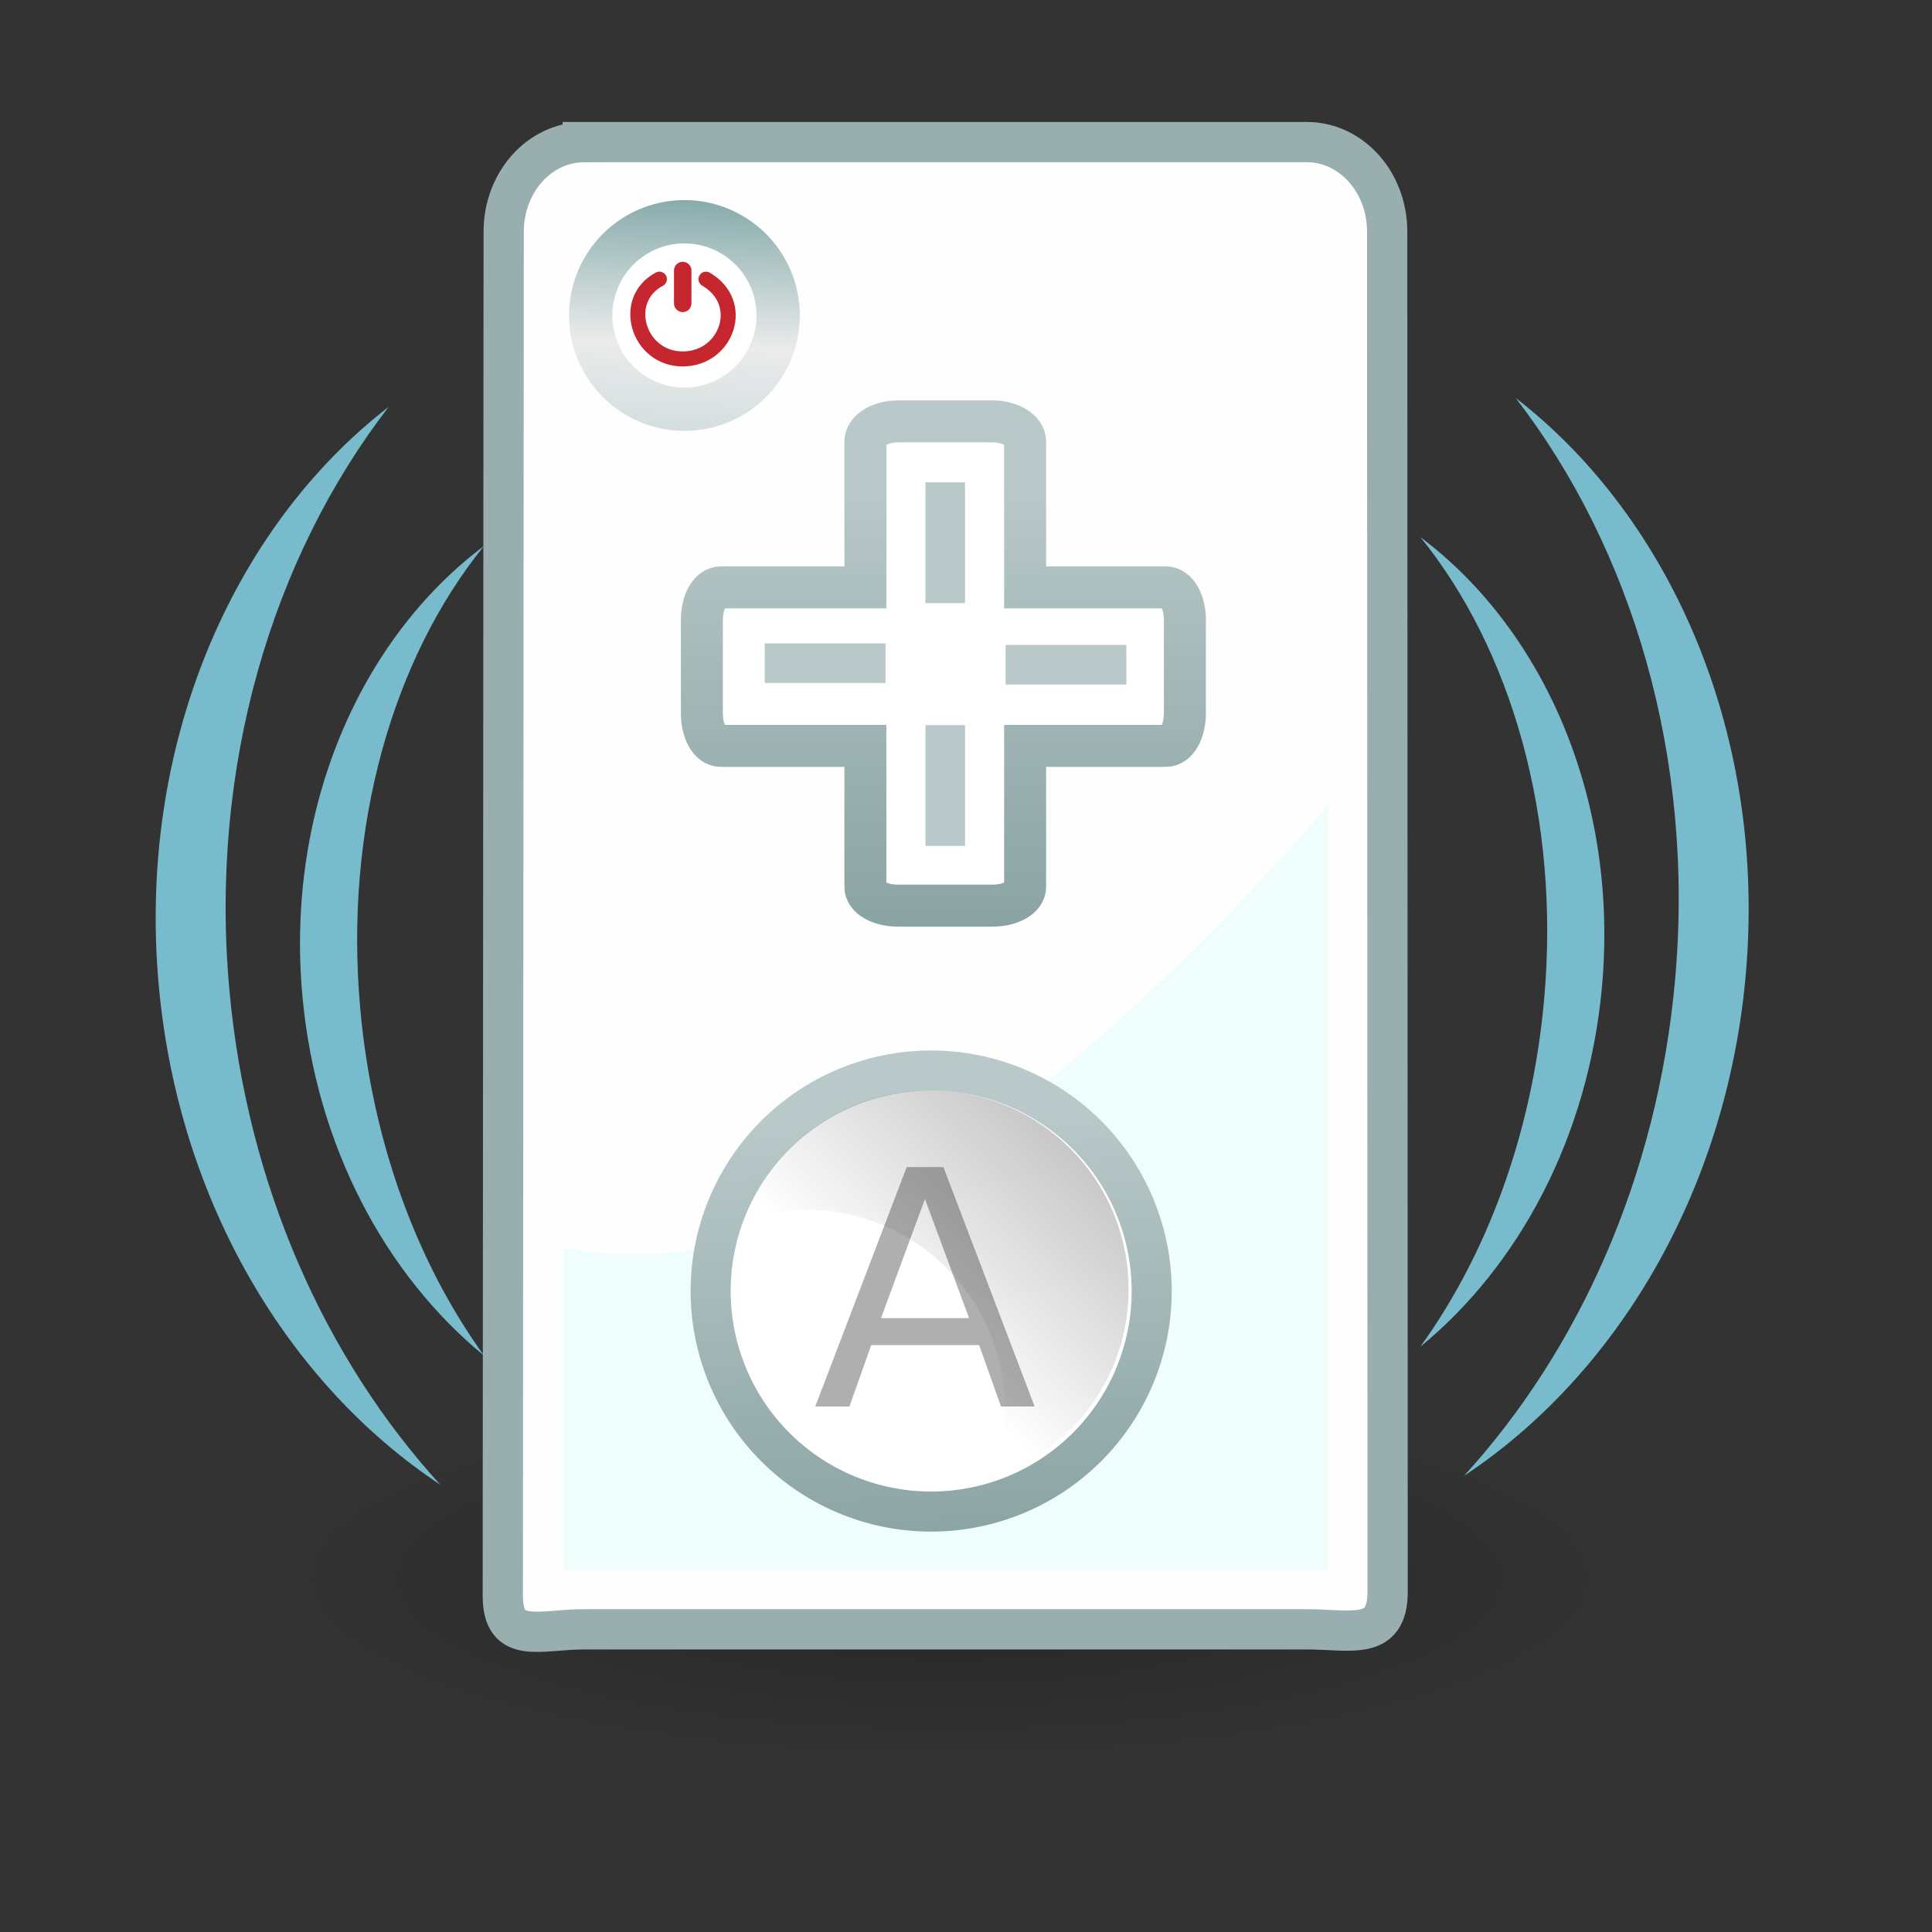 <?xml version="1.0" encoding="UTF-8" standalone="no"?>
<!-- Created with Inkscape (http://www.inkscape.org/) -->

<svg
   xmlns:dc="http://purl.org/dc/elements/1.1/"
   xmlns:cc="http://creativecommons.org/ns#"
   xmlns:rdf="http://www.w3.org/1999/02/22-rdf-syntax-ns#"
   xmlns:svg="http://www.w3.org/2000/svg"
   xmlns="http://www.w3.org/2000/svg"
   xmlns:xlink="http://www.w3.org/1999/xlink"
   xmlns:sodipodi="http://sodipodi.sourceforge.net/DTD/sodipodi-0.dtd"
   xmlns:inkscape="http://www.inkscape.org/namespaces/inkscape"
   version="1.0"
   width="48"
   height="48"
   id="svg3275"
   inkscape:version="0.47pre4 r22446"
   sodipodi:docname="wiitrayon1.svg">
  <rect width="100%" height="100%" fill="#333333" stroke="none"/>
  <sodipodi:namedview
     pagecolor="#ffffff"
     bordercolor="#666666"
     borderopacity="1"
     objecttolerance="10"
     gridtolerance="10"
     guidetolerance="10"
     inkscape:pageopacity="0"
     inkscape:pageshadow="2"
     inkscape:window-width="1218"
     inkscape:window-height="879"
     id="namedview2880"
     showgrid="true"
     inkscape:snap-grids="false"
     inkscape:snap-to-guides="false"
     inkscape:zoom="8"
     inkscape:cx="34.852609"
     inkscape:cy="15.206378"
     inkscape:window-x="-3"
     inkscape:window-y="120"
     inkscape:window-maximized="0"
     inkscape:current-layer="svg3275">
    <inkscape:grid
       type="xygrid"
       id="grid2909" />
  </sodipodi:namedview>
  <defs
     id="defs3277">
    <linearGradient
       id="linearGradient3971">
      <stop
         style="stop-color:#000000;stop-opacity:0.476;"
         offset="0"
         id="stop3973" />
      <stop
         style="stop-color:#000000;stop-opacity:0;"
         offset="1"
         id="stop3975" />
    </linearGradient>
    <linearGradient
       id="linearGradient3868">
      <stop
         style="stop-color:#8aa3a3;stop-opacity:1;"
         offset="0"
         id="stop3870" />
      <stop
         style="stop-color:#b9c8c8;stop-opacity:1;"
         offset="1"
         id="stop3872" />
    </linearGradient>
    <linearGradient
       id="linearGradient3690">
      <stop
         style="stop-color:#88acac;stop-opacity:1;"
         offset="0"
         id="stop3692" />
      <stop
         id="stop3698"
         offset="0.5"
         style="stop-color:#ebebeb;stop-opacity:1;" />
      <stop
         style="stop-color:#c4d6d6;stop-opacity:1;"
         offset="1"
         id="stop3694" />
    </linearGradient>
    <inkscape:perspective
       sodipodi:type="inkscape:persp3d"
       inkscape:vp_x="0 : 24 : 1"
       inkscape:vp_y="0 : 1000 : 0"
       inkscape:vp_z="48 : 24 : 1"
       inkscape:persp3d-origin="24 : 16 : 1"
       id="perspective2884" />
    <linearGradient
       id="linearGradient8838">
      <stop
         id="stop8840"
         style="stop-color:black;stop-opacity:1"
         offset="0" />
      <stop
         id="stop8842"
         style="stop-color:black;stop-opacity:0"
         offset="1" />
    </linearGradient>
    <radialGradient
       cx="62.625"
       cy="4.625"
       r="10.625"
       fx="62.625"
       fy="4.625"
       id="radialGradient2469"
       xlink:href="#linearGradient8838"
       gradientUnits="userSpaceOnUse"
       gradientTransform="matrix(2.165,0,0,0.753,-111.565,36.518)" />
    <linearGradient
       id="linearGradient2264">
      <stop
         id="stop2266"
         style="stop-color:#d7e866;stop-opacity:1"
         offset="0" />
      <stop
         id="stop2268"
         style="stop-color:#8cab2a;stop-opacity:1"
         offset="1" />
    </linearGradient>
    <linearGradient
       x1="24.104"
       y1="15.181"
       x2="24.104"
       y2="34.225"
       id="linearGradient2452"
       xlink:href="#linearGradient2264"
       gradientUnits="userSpaceOnUse"
       gradientTransform="matrix(1.845,0,0,1.834,-20.057,-17.214)" />
    <linearGradient
       id="linearGradient3259">
      <stop
         id="stop3261"
         style="stop-color:white;stop-opacity:1"
         offset="0" />
      <stop
         id="stop3263"
         style="stop-color:white;stop-opacity:0"
         offset="1" />
    </linearGradient>
    <linearGradient
       x1="24"
       y1="5"
       x2="24"
       y2="45"
       id="linearGradient3269"
       xlink:href="#linearGradient3259"
       gradientUnits="userSpaceOnUse" />
    <inkscape:perspective
       id="perspective2894"
       inkscape:persp3d-origin="0.5 : 0.33333333 : 1"
       inkscape:vp_z="1 : 0.5 : 1"
       inkscape:vp_y="0 : 1000 : 0"
       inkscape:vp_x="0 : 0.5 : 1"
       sodipodi:type="inkscape:persp3d" />
    <radialGradient
       inkscape:collect="always"
       xlink:href="#linearGradient8838"
       id="radialGradient2907"
       gradientUnits="userSpaceOnUse"
       gradientTransform="matrix(1.545,0,0,0.426,-73.165,37.243)"
       cx="62.625"
       cy="4.625"
       fx="62.625"
       fy="4.625"
       r="10.625" />
    <linearGradient
       inkscape:collect="always"
       xlink:href="#linearGradient3690"
       id="linearGradient3696"
       x1="16.494"
       y1="5.074"
       x2="16.174"
       y2="11.715"
       gradientUnits="userSpaceOnUse" />
    <linearGradient
       gradientTransform="matrix(1.068,0,0,1.068,-131.393,-39.56)"
       gradientUnits="userSpaceOnUse"
       xlink:href="#linearGradient2490"
       id="linearGradient6290"
       y2="35.275"
       x2="132.342"
       y1="52.008"
       x1="132.395" />
    <linearGradient
       gradientTransform="matrix(1.068,0,0,1.068,-131.393,-39.56)"
       gradientUnits="userSpaceOnUse"
       xlink:href="#linearGradient7430"
       id="linearGradient6288"
       y2="53.91"
       x2="129.59"
       y1="37.031"
       x1="129.582" />
    <linearGradient
       gradientTransform="matrix(1.081,0,0,1.081,-133.042,-41.133)"
       gradientUnits="userSpaceOnUse"
       xlink:href="#linearGradient4222"
       id="linearGradient6281"
       y2="50.746"
       x2="130.499"
       y1="38.961"
       x1="130.499" />
    <linearGradient
       id="linearGradient4222">
      <stop
         offset="0"
         style="stop-color:white;stop-opacity:1"
         id="stop4224" />
      <stop
         offset="1"
         style="stop-color:white;stop-opacity:0"
         id="stop4226" />
    </linearGradient>
    <linearGradient
       id="linearGradient7430">
      <stop
         offset="0"
         style="stop-color:#f8b17e;stop-opacity:1"
         id="stop7432" />
      <stop
         offset="0.42"
         style="stop-color:#e35d4f;stop-opacity:1"
         id="stop7434" />
      <stop
         offset="0.725"
         style="stop-color:#c6262e;stop-opacity:1"
         id="stop7436" />
      <stop
         offset="1"
         style="stop-color:#690b54;stop-opacity:1"
         id="stop7438" />
    </linearGradient>
    <linearGradient
       id="linearGradient2490">
      <stop
         offset="0"
         style="stop-color:#791235;stop-opacity:1"
         id="stop2492" />
      <stop
         offset="1"
         style="stop-color:#dd3b27;stop-opacity:1"
         id="stop2494" />
    </linearGradient>
    <inkscape:perspective
       id="perspective3727"
       inkscape:persp3d-origin="8 : 5.3333333 : 1"
       inkscape:vp_z="16 : 8 : 1"
       inkscape:vp_y="0 : 1000 : 0"
       inkscape:vp_x="0 : 8 : 1"
       sodipodi:type="inkscape:persp3d" />
    <linearGradient
       inkscape:collect="always"
       xlink:href="#linearGradient4222"
       id="linearGradient3752"
       gradientUnits="userSpaceOnUse"
       gradientTransform="matrix(1.081,0,0,1.081,-148.542,-38.633)"
       x1="130.499"
       y1="38.961"
       x2="130.499"
       y2="50.746" />
    <linearGradient
       inkscape:collect="always"
       xlink:href="#linearGradient7430"
       id="linearGradient3759"
       gradientUnits="userSpaceOnUse"
       gradientTransform="matrix(1.068,0,0,1.068,-146.894,-37.06)"
       x1="129.582"
       y1="37.031"
       x2="129.59"
       y2="53.91" />
    <linearGradient
       inkscape:collect="always"
       xlink:href="#linearGradient2490"
       id="linearGradient3761"
       gradientUnits="userSpaceOnUse"
       gradientTransform="matrix(1.068,0,0,1.068,-146.894,-37.06)"
       x1="132.395"
       y1="52.008"
       x2="132.342"
       y2="35.275" />
    <inkscape:perspective
       id="perspective3783"
       inkscape:persp3d-origin="0.5 : 0.33333333 : 1"
       inkscape:vp_z="1 : 0.5 : 1"
       inkscape:vp_y="0 : 1000 : 0"
       inkscape:vp_x="0 : 0.5 : 1"
       sodipodi:type="inkscape:persp3d" />
    <inkscape:perspective
       id="perspective3808"
       inkscape:persp3d-origin="0.5 : 0.33333333 : 1"
       inkscape:vp_z="1 : 0.5 : 1"
       inkscape:vp_y="0 : 1000 : 0"
       inkscape:vp_x="0 : 0.5 : 1"
       sodipodi:type="inkscape:persp3d" />
    <inkscape:perspective
       id="perspective3830"
       inkscape:persp3d-origin="0.5 : 0.33333333 : 1"
       inkscape:vp_z="1 : 0.5 : 1"
       inkscape:vp_y="0 : 1000 : 0"
       inkscape:vp_x="0 : 0.5 : 1"
       sodipodi:type="inkscape:persp3d" />
    <inkscape:perspective
       id="perspective3852"
       inkscape:persp3d-origin="0.5 : 0.33333333 : 1"
       inkscape:vp_z="1 : 0.5 : 1"
       inkscape:vp_y="0 : 1000 : 0"
       inkscape:vp_x="0 : 0.5 : 1"
       sodipodi:type="inkscape:persp3d" />
    <linearGradient
       inkscape:collect="always"
       xlink:href="#linearGradient3868"
       id="linearGradient3874"
       x1="23.438"
       y1="23.022"
       x2="23.438"
       y2="12.047"
       gradientUnits="userSpaceOnUse" />
    <linearGradient
       inkscape:collect="always"
       xlink:href="#linearGradient3868"
       id="linearGradient3882"
       x1="25.459"
       y1="37.933"
       x2="24.938"
       y2="27.902"
       gradientUnits="userSpaceOnUse" />
    <inkscape:perspective
       id="perspective3894"
       inkscape:persp3d-origin="0.5 : 0.33333333 : 1"
       inkscape:vp_z="1 : 0.5 : 1"
       inkscape:vp_y="0 : 1000 : 0"
       inkscape:vp_x="0 : 0.5 : 1"
       sodipodi:type="inkscape:persp3d" />
    <linearGradient
       inkscape:collect="always"
       xlink:href="#linearGradient3868-9"
       id="linearGradient3882-6"
       x1="25.459"
       y1="37.933"
       x2="24.938"
       y2="27.902"
       gradientUnits="userSpaceOnUse" />
    <linearGradient
       id="linearGradient3868-9">
      <stop
         style="stop-color:#8aa3a3;stop-opacity:1;"
         offset="0"
         id="stop3870-8" />
      <stop
         style="stop-color:#b9c8c8;stop-opacity:1;"
         offset="1"
         id="stop3872-8" />
    </linearGradient>
    <linearGradient
       y2="27.902"
       x2="24.938"
       y1="37.933"
       x1="25.459"
       gradientUnits="userSpaceOnUse"
       id="linearGradient3903"
       xlink:href="#linearGradient3868-9"
       inkscape:collect="always"
       gradientTransform="matrix(1.069,0,0,1.069,0.321,-4.097)" />
    <inkscape:perspective
       id="perspective3932"
       inkscape:persp3d-origin="0.5 : 0.33333333 : 1"
       inkscape:vp_z="1 : 0.5 : 1"
       inkscape:vp_y="0 : 1000 : 0"
       inkscape:vp_x="0 : 0.5 : 1"
       sodipodi:type="inkscape:persp3d" />
    <linearGradient
       y2="27.902"
       x2="24.938"
       y1="37.933"
       x1="25.459"
       gradientUnits="userSpaceOnUse"
       id="linearGradient3903-0"
       xlink:href="#linearGradient3868-9-1"
       inkscape:collect="always" />
    <linearGradient
       id="linearGradient3868-9-1">
      <stop
         style="stop-color:#8aa3a3;stop-opacity:1;"
         offset="0"
         id="stop3870-8-5" />
      <stop
         style="stop-color:#b9c8c8;stop-opacity:1;"
         offset="1"
         id="stop3872-8-6" />
    </linearGradient>
    <linearGradient
       y2="27.902"
       x2="24.938"
       y1="37.933"
       x1="25.459"
       gradientUnits="userSpaceOnUse"
       id="linearGradient3941"
       xlink:href="#linearGradient3868-9-1"
       inkscape:collect="always" />
    <linearGradient
       inkscape:collect="always"
       xlink:href="#linearGradient3971"
       id="linearGradient3977"
       x1="37"
       y1="20.547"
       x2="26.562"
       y2="31.672"
       gradientUnits="userSpaceOnUse"
       gradientTransform="matrix(0.903,0,0,0.903,-1.265,4.902)" />
    <inkscape:perspective
       id="perspective3987"
       inkscape:persp3d-origin="0.5 : 0.33333333 : 1"
       inkscape:vp_z="1 : 0.5 : 1"
       inkscape:vp_y="0 : 1000 : 0"
       inkscape:vp_x="0 : 0.5 : 1"
       sodipodi:type="inkscape:persp3d" />
    <linearGradient
       inkscape:collect="always"
       xlink:href="#linearGradient3868-8"
       id="linearGradient3874-9"
       x1="23.438"
       y1="23.022"
       x2="23.438"
       y2="12.047"
       gradientUnits="userSpaceOnUse" />
    <linearGradient
       id="linearGradient3868-8">
      <stop
         style="stop-color:#8aa3a3;stop-opacity:1;"
         offset="0"
         id="stop3870-3" />
      <stop
         style="stop-color:#b9c8c8;stop-opacity:1;"
         offset="1"
         id="stop3872-5" />
    </linearGradient>
    <linearGradient
       gradientTransform="translate(-11.781,3.328)"
       y2="12.047"
       x2="23.438"
       y1="23.022"
       x1="23.438"
       gradientUnits="userSpaceOnUse"
       id="linearGradient3996"
       xlink:href="#linearGradient3868-8"
       inkscape:collect="always" />
    <inkscape:perspective
       id="perspective2956"
       inkscape:persp3d-origin="0.5 : 0.33333333 : 1"
       inkscape:vp_z="1 : 0.5 : 1"
       inkscape:vp_y="0 : 1000 : 0"
       inkscape:vp_x="0 : 0.5 : 1"
       sodipodi:type="inkscape:persp3d" />
    <inkscape:perspective
       id="perspective2920"
       inkscape:persp3d-origin="0.5 : 0.33333333 : 1"
       inkscape:vp_z="1 : 0.5 : 1"
       inkscape:vp_y="0 : 1000 : 0"
       inkscape:vp_x="0 : 0.5 : 1"
       sodipodi:type="inkscape:persp3d" />
  </defs>
  <g
     id="g4027">
    <path
       d="m 40.004,39.211 c 0,2.497 -7.349,4.521 -16.415,4.521 -9.066,0 -16.415,-2.024 -16.415,-4.521 0,-2.497 7.349,-4.521 16.415,-4.521 9.066,0 16.415,2.024 16.415,4.521 l 0,0 z"
       id="path8836"
       style="opacity:0.3;fill:url(#radialGradient2907);fill-opacity:1;fill-rule:evenodd;stroke:none;stroke-width:1;marker:none;visibility:visible;display:inline;overflow:visible" />
    <path
       sodipodi:nodetypes="ccccccccc"
       id="rect2911"
       d="m 14.514,3.53 17.95,0 c 1.108,0 2,0.993 2,2.227 l 0.011,33.789 c 0,1.234 -0.903,0.934 -2.011,0.934 l -17.95,0 c -1.108,0 -2.022,0.399 -2.022,-0.834 l 0.022,-33.888 c 0,-1.234 0.892,-2.227 2,-2.227 z"
       style="fill:#fefefe;fill-opacity:1;stroke:#99afaf;stroke-width:1;stroke-miterlimit:4;stroke-opacity:1" />
    <path
       sodipodi:nodetypes="cccscc"
       id="path3686"
       d="m 14,39 19,0 0,-19 c 0,0 -5,6 -10,9 -5,3 -9,2 -9,2 l 0,8 z"
       style="fill:#effdfd;stroke:none;stroke-width:1px;stroke-linecap:butt;stroke-linejoin:miter;stroke-opacity:1;fill-opacity:1" />
    <path
       transform="matrix(1.076,0,0,1.076,-1.111,-0.487)"
       d="m 19,7.737 a 2.164,2.164 0 1 1 -4.328,0 2.164,2.164 0 1 1 4.328,0 z"
       sodipodi:ry="2.1637671"
       sodipodi:rx="2.1637671"
       sodipodi:cy="7.7373605"
       sodipodi:cx="16.836233"
       id="path3688"
       style="fill:#ffffff;fill-opacity:1;stroke:url(#linearGradient3696);stroke-width:1;stroke-miterlimit:4;stroke-opacity:1;stroke-dasharray:none"
       sodipodi:type="arc" />
    <g
       transform="matrix(0.651,0,0,0.651,5.895,-0.926)"
       id="g3769">
      <path
         d="m 16.11,12.077 c -1.492,0.787 -0.818,3.044 0.889,3.044 1.688,0 2.445,-2.139 0.889,-3.044"
         id="path10579"
         style="fill:none;stroke:#c6272f;stroke-width:0.573;stroke-linecap:round;stroke-linejoin:miter;stroke-miterlimit:0;stroke-opacity:1;stroke-dasharray:none;stroke-dashoffset:0;marker:none;visibility:visible;display:inline;overflow:visible" />
      <path
         d="m 17,13 -7.4e-5,-1.253"
         id="path10581"
         style="fill:#c6272f;fill-opacity:1;stroke:#c6272f;stroke-width:0.666;stroke-linecap:round;stroke-linejoin:miter;stroke-miterlimit:0;stroke-opacity:1;stroke-dasharray:none;stroke-dashoffset:0;marker:none;visibility:visible;display:inline;overflow:visible" />
    </g>
    <path
       id="rect3773"
       d="M 22.312 10.469 C 21.861 10.469 21.5 10.698 21.5 10.969 L 21.5 14.594 L 17.906 14.594 C 17.635 14.594 17.438 14.954 17.438 15.406 L 17.438 17.719 C 17.438 18.171 17.635 18.531 17.906 18.531 L 21.5 18.531 L 21.5 22.031 C 21.5 22.302 21.861 22.5 22.312 22.5 L 24.656 22.5 C 25.108 22.5 25.469 22.302 25.469 22.031 L 25.469 18.531 L 28.969 18.531 C 29.24 18.531 29.438 18.171 29.438 17.719 L 29.438 15.406 C 29.438 14.954 29.24 14.594 28.969 14.594 L 25.469 14.594 L 25.469 10.969 C 25.469 10.698 25.108 10.469 24.656 10.469 L 22.312 10.469 z "
       style="fill:#ffffff;fill-opacity:1;stroke:url(#linearGradient3874);stroke-width:1.043;stroke-miterlimit:4;stroke-opacity:1;stroke-dasharray:none" />
    <rect
       ry="0"
       rx="0.9"
       y="15.984"
       x="19"
       height="0.984"
       width="3"
       id="rect3798"
       style="fill:#b9c8c8;fill-opacity:1;stroke:none" />
    <rect
       ry="0"
       rx="0.9"
       y="16.023"
       x="24.984"
       height="0.984"
       width="3"
       id="rect3798-6"
       style="fill:#b9c8c8;fill-opacity:1;stroke:none" />
    <rect
       transform="matrix(0,-1,1,0,0,0)"
       ry="0"
       rx="0.9"
       y="22.992"
       x="-14.984"
       height="0.984"
       width="3"
       id="rect3798-6-9"
       style="fill:#b9c8c8;fill-opacity:1;stroke:none" />
    <rect
       transform="matrix(0,-1,1,0,0,0)"
       ry="0"
       rx="0.9"
       y="22.992"
       x="-21.016"
       height="0.984"
       width="3"
       id="rect3798-6-9-1"
       style="fill:#b9c8c8;fill-opacity:1;stroke:none" />
    <path
       transform="matrix(1.069,0,0,1.069,-3.523,-2.066)"
       d="m 30.062,31.938 a 5.125,5.125 0 1 1 -10.25,0 5.125,5.125 0 1 1 10.25,0 z"
       sodipodi:ry="5.125"
       sodipodi:rx="5.125"
       sodipodi:cy="31.9375"
       sodipodi:cx="24.9375"
       id="path3866"
       style="fill:#ffffff;fill-opacity:1;stroke:url(#linearGradient3882);stroke-width:0.931;stroke-miterlimit:4;stroke-opacity:1;stroke-dasharray:none"
       sodipodi:type="arc" />
    <g
       transform="matrix(0.204,0,0,0.204,15.85,28.582)"
       id="text4020"
       style="font-size:40px;font-style:normal;font-weight:normal;fill:#afafaf;fill-opacity:1;stroke:none;font-family:Bitstream Vera Sans">
      <path
         style="fill:#afafaf;fill-opacity:1"
         id="path4025"
         d="m 34.953,5.914 -5.352,14.512 10.723,0 -5.371,-14.512 m -2.227,-3.887 4.473,0 L 48.312,31.188 l -4.102,0 -2.656,-7.48 -13.145,0 -2.656,7.48 -4.16,0 11.133,-29.16" />
    </g>
    <path
       id="path3866-2"
       d="m 23.099,27.092 c -2.125,0 -3.93,1.337 -4.63,3.218 0.49,-0.162 1.009,-0.254 1.553,-0.254 2.732,0 4.94,2.208 4.94,4.94 0,0.607 -0.11,1.185 -0.311,1.722 1.97,-0.652 3.388,-2.498 3.388,-4.686 0,-2.732 -2.208,-4.94 -4.94,-4.94 z"
       style="fill:url(#linearGradient3977);fill-opacity:1;stroke:none" />
  </g>
  <g
     id="g3063-8"
     transform="matrix(-0.667,-0.061,-0.072,0.791,9.202,-5.511)">
    <path
       id="path2948-0-9"
       d="m -44.393,16.044 c -6.195,3.325 -10.438,9.852 -10.438,17.375 0,6.807 3.473,12.8 8.719,16.344 -3.809,-4.237 -6.125,-9.855 -6.125,-16 0,-7.018 3.029,-13.343 7.844,-17.719 z"
       style="fill:#78bbcc;fill-opacity:1;stroke:none" />
    <path
       id="path2948-0-2-6"
       d="m -41.341,20.65 c -4.881,2.536 -8.219,7.62 -8.219,13.5 0,4.713 2.136,8.927 5.5,11.719 -2.132,-3.033 -3.406,-6.91 -3.406,-11.125 0,-5.779 2.413,-10.88 6.125,-14.094 z"
       style="fill:#78bbcc;fill-opacity:1;stroke:none" />
  </g>
  <g
     id="g3063-8-9"
     transform="matrix(0.667,-0.061,0.072,0.791,38.111,-5.29)">
    <path
       id="path2948-0-9-7"
       d="m -44.393,16.044 c -6.195,3.325 -10.438,9.852 -10.438,17.375 0,6.807 3.473,12.8 8.719,16.344 -3.809,-4.237 -6.125,-9.855 -6.125,-16 0,-7.018 3.029,-13.343 7.844,-17.719 z"
       style="fill:#78bbcc;fill-opacity:1;stroke:none" />
    <path
       id="path2948-0-2-6-6"
       d="m -41.341,20.65 c -4.881,2.536 -8.219,7.62 -8.219,13.5 0,4.713 2.136,8.927 5.5,11.719 -2.132,-3.033 -3.406,-6.91 -3.406,-11.125 0,-5.779 2.413,-10.88 6.125,-14.094 z"
       style="fill:#78bbcc;fill-opacity:1;stroke:none" />
  </g>
</svg>
